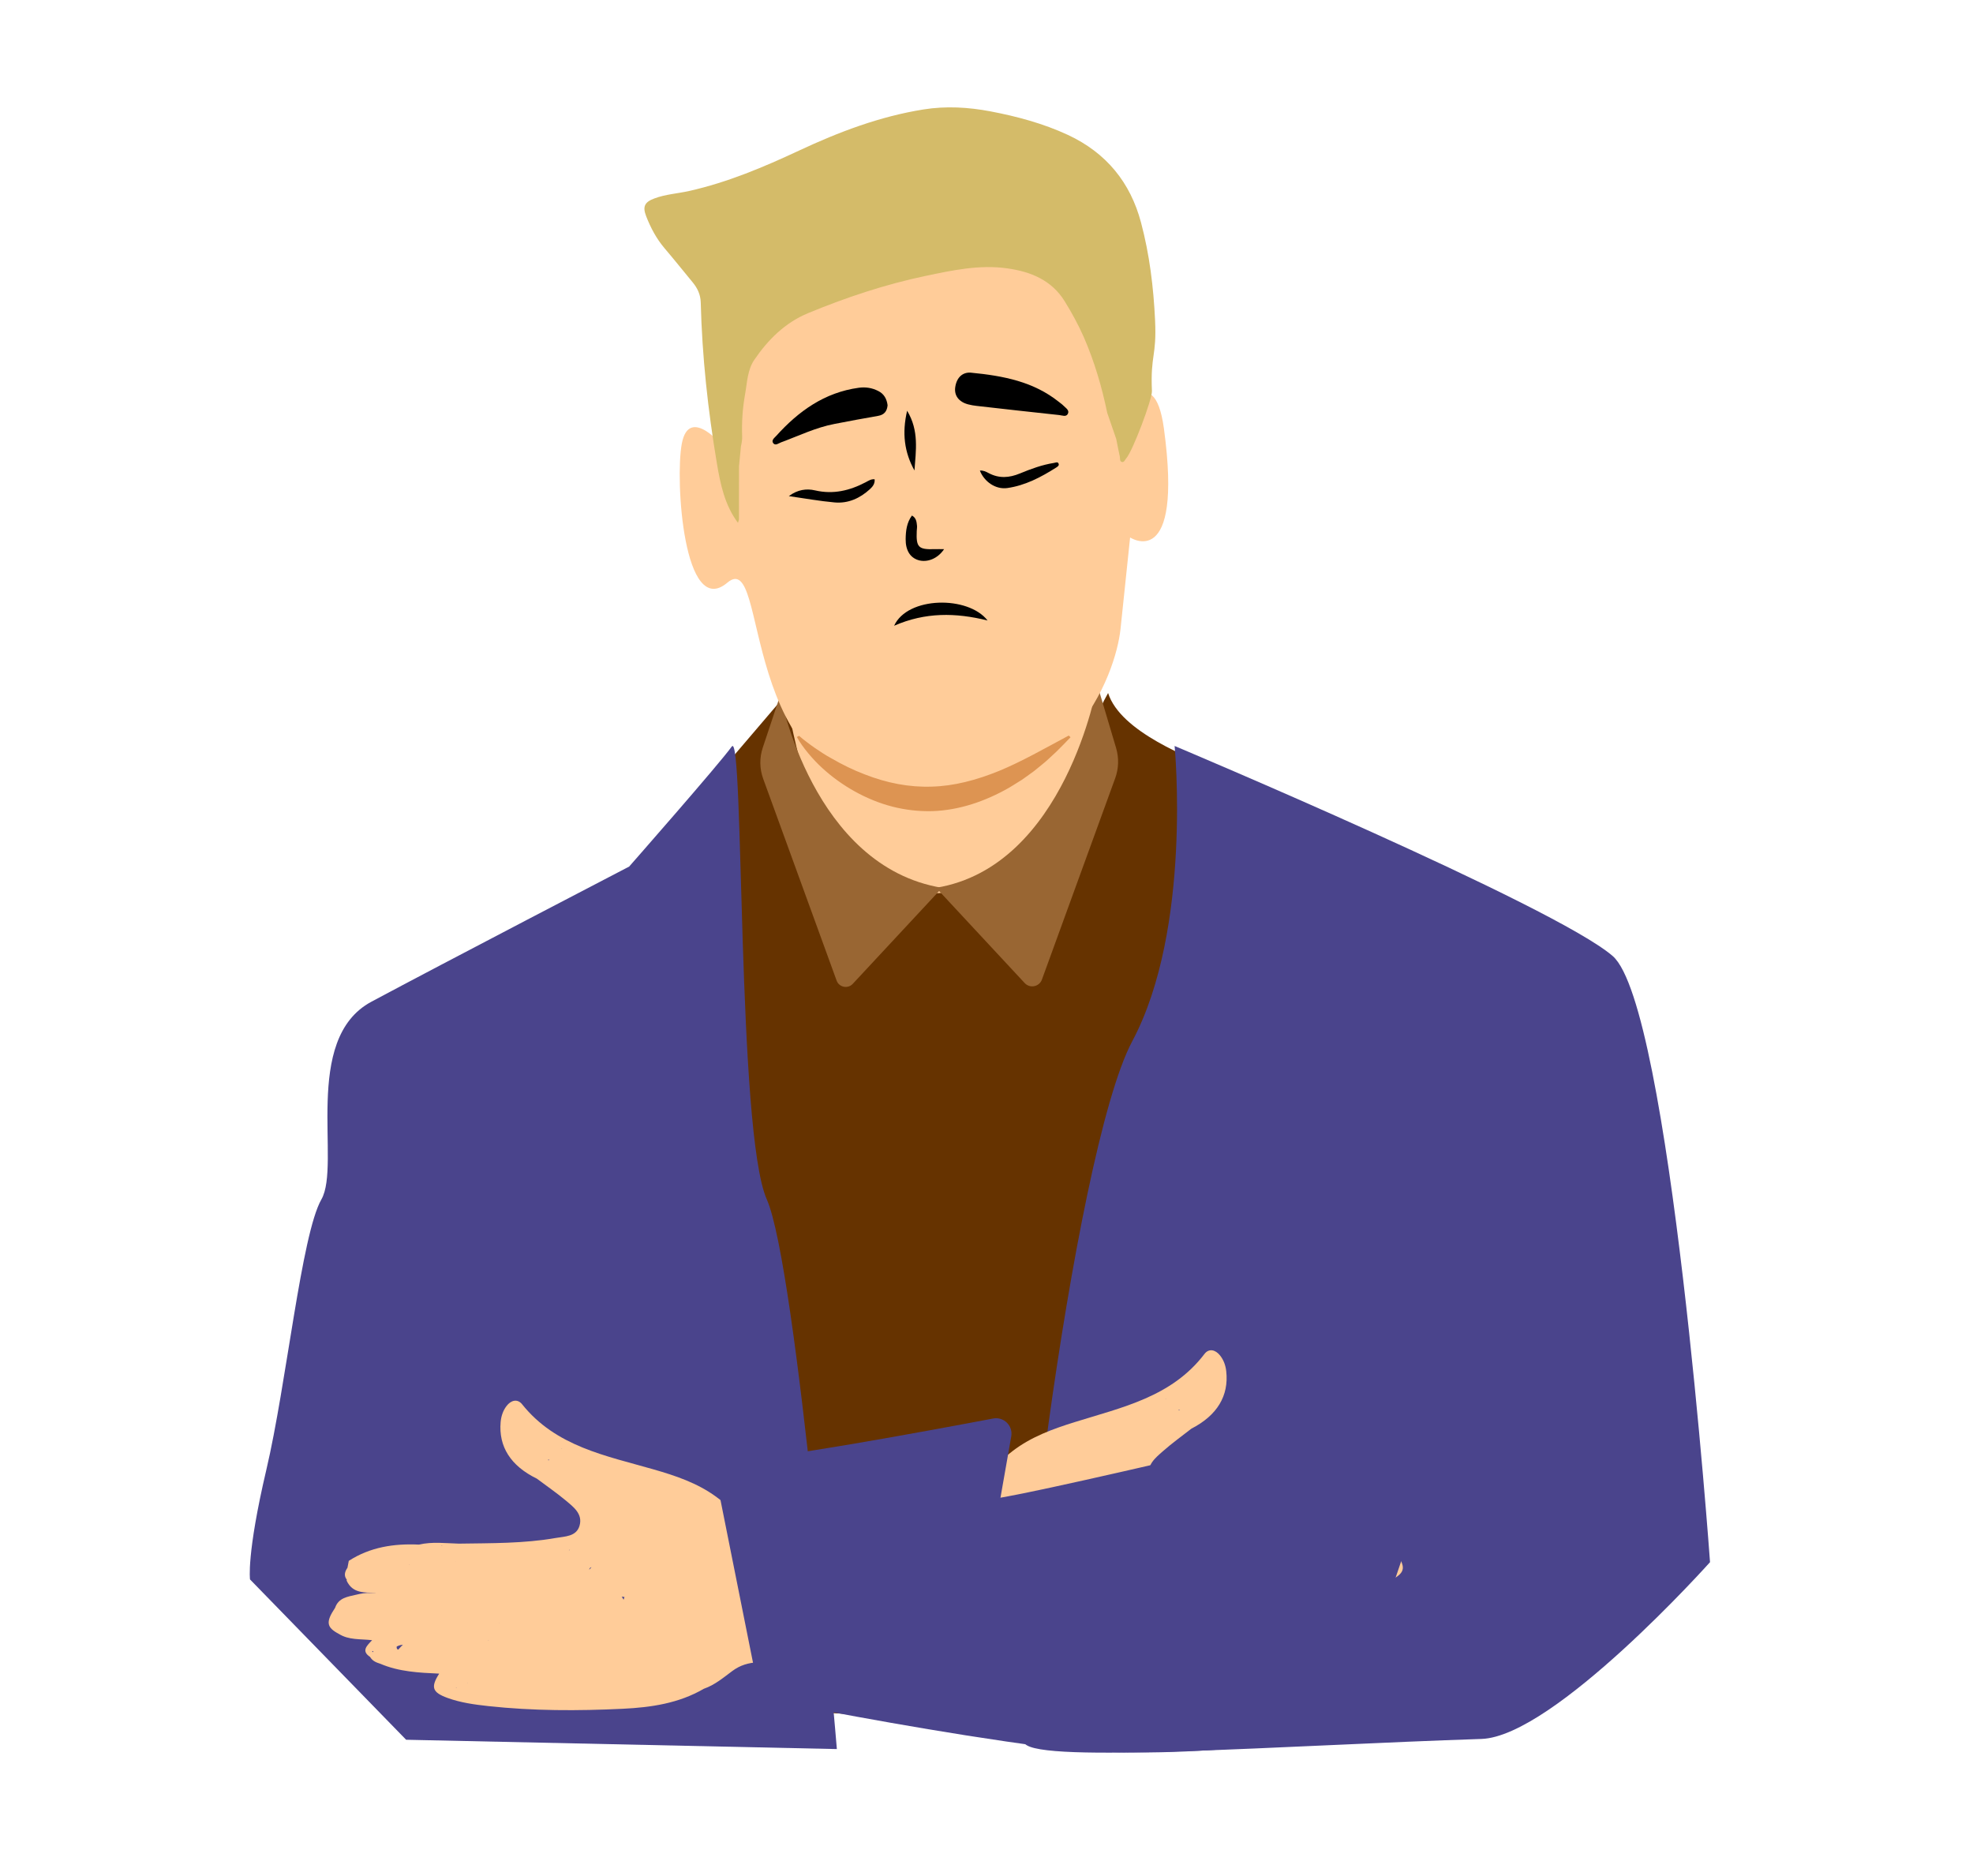 <?xml version="1.0" encoding="utf-8"?>
<!-- Generator: Adobe Illustrator 25.2.1, SVG Export Plug-In . SVG Version: 6.00 Build 0)  -->
<svg version="1.1" id="Layer_1" xmlns="http://www.w3.org/2000/svg" xmlns:xlink="http://www.w3.org/1999/xlink" x="0px" y="0px"
	 viewBox="0 0 389.76 370.56" style="enable-background:new 0 0 389.76 370.56;" xml:space="preserve">
<style type="text/css">
	.st0{display:none;}
	.st1{display:inline;}
	.st2{display:inline;clip-path:url(#SVGID_2_);}
	.st3{fill:#FFCC99;}
	.st4{fill:#663300;}
	.st5{fill:#4A448C;}
	.st6{fill:#996633;}
	.st7{fill:#DD9452;}
	.st8{fill:#D4BB69;}
	.st9{fill:#010000;}
	.st10{fill:#010100;}
	.st11{fill:#010101;}
	.st12{display:inline;clip-path:url(#SVGID_4_);}
	.st13{fill:#050505;}
	.st14{clip-path:url(#SVGID_6_);}
	.st15{display:inline;clip-path:url(#SVGID_8_);}
</style>
<g class="st0">
	<defs>
		<rect id="SVGID_1_" x="-4.33" y="-3" width="395.32" height="375"/>
	</defs>
	<clipPath id="SVGID_2_" class="st1">
		<use xlink:href="#SVGID_1_"  style="overflow:visible;"/>
	</clipPath>
	<g class="st2">
		<path class="st3" d="M168.26,152.9l5.35,44.79l56.84,11.2l1.33-66.69L168.26,152.9z"/>
		<path class="st4" d="M142.52,201.7l126.87-7.05l11.54,174l-159.61-9.09L142.52,201.7z"/>
		<path class="st4" d="M170.51,164.41c0,0,2.98,18.04,8.5,25.58c5.52,7.54,18.89,109.34,17.05,123.22
			c-1.03,7.79-2.49,16.79-3.56,23.18c-0.83,4.93-4.93,8.65-9.92,8.97l-16.61,1.11l-9.42-170.02L170.51,164.41z"/>
		<path class="st4" d="M230.19,166.5c-3.23,5.54-19.15,40.91-19.8,52.45c-0.73,12.95-2,116.02,2.34,122.58
			c4.34,6.56,27.08,4.69,27.08,4.69l16.5-172.24C250.39,171.45,244.15,168.25,230.19,166.5z"/>
		<path class="st3" d="M56.83,95.55c-0.45-0.83-0.91-1.65-1.37-2.47c-0.27-0.57-0.54-1.15-0.81-1.72c-0.37-0.97-0.61-2.02-1.58-2.62
			c-0.38-0.7-0.77-1.41-1.16-2.12c-0.11-0.4-0.28-0.75-0.77-0.75c-0.49-0.76,0.06-1.24,0.51-1.7c2.37-2.47,3.38-5.55,3.96-8.83
			c0.81-4.6,0.22-9.14-0.59-13.66c-1.74-9.8-4.48-19.59,0.14-29.38c0.64-1.35-0.25-2.37-1.71-2.65c-1.14-0.22-2.26-0.07-3.38,0.36
			c-4.63,1.78-7.03,5.69-7.01,11.5c-0.45,2.39-0.81,4.8-1.39,7.15c-0.49,1.95-0.91,4.27-3.34,4.68c-2.23,0.37-3.19-1.69-4.24-3.14
			c-3.85-5.3-6.65-11.21-9.61-17.02c-1.11-2.42-1.96-4.98-3.68-7.07c0,0,0-0.01-0.01-0.01c-1.98-4.59-4.73-8.56-9.1-11.2
			c-0.45,0.12-0.9,0.25-1.35,0.38c-0.95-0.14-1.76,0.01-2.22,0.94c-0.05,0.01-0.11,0.02-0.17,0.04c-1.84,2.26-0.53,4.27,0.36,6.32
			c-0.01-0.01-0.03-0.01-0.03-0.03c-0.14-0.31-0.3-0.61-0.44-0.93c-0.38-0.89-0.95-1.67-1.56-2.4c-1.11-1.33-2.08-2.92-4.2-2.65
			c-3.4-0.45-4.29,0.16-4.38,3.01c-0.23,2.31,0.98,4.23,1.8,6.51c-1.44-0.45-2.92-1.07-3.2,1.11c-0.51,0.76-0.46,1.59-0.33,2.44
			c0.21,4.07,1.79,7.74,3.4,11.46c-3.22-0.38-3.98,0.4-3.64,3.64c0.29,2.78,1.17,5.42,2.12,8.04c3.08,8.49,7.03,16.58,11.38,24.48
			c2.73,4.94,5.9,9.59,10.74,12.8c1.63,1.63,3.73,2.54,5.71,3.57c1.74,0.9,2.88,2.16,3.85,3.87c1.77,3.12,3.27,6.35,4.84,9.56
			c0.4,0.81,0.74,2.31,1.77,0.38c6.72-3.49,13.44-6.97,20.16-10.46C57.18,96.75,57.19,96.21,56.83,95.55z M-1.74,45.42
			c0.02-0.01,0.03-0.03,0.05-0.04c0.02,0.05,0.04,0.1,0.07,0.14C-1.66,45.49-1.7,45.45-1.74,45.42z M47.6,42.1
			c-0.18-0.03-0.23-0.14-0.2-0.31C47.46,41.91,47.53,42.01,47.6,42.1z M9.64,46.91c0.05,0.08,0.1,0.16,0.14,0.25
			c-0.04-0.07-0.09-0.14-0.13-0.21C9.64,46.94,9.64,46.93,9.64,46.91z M13.79,47.53c-0.02-0.03-0.03-0.06-0.05-0.09
			c0.03,0.02,0.05,0.04,0.08,0.05C13.8,47.51,13.79,47.52,13.79,47.53z M31.31,58.94c0.3-0.1,0.5-0.01,0.64,0.18
			C31.73,59.07,31.52,59.01,31.31,58.94z M33.23,53.7c-0.09-0.03-0.18-0.05-0.27-0.08c0-0.01-0.01-0.01-0.01-0.02
			c0.06,0.01,0.12,0.03,0.18,0.04C33.18,53.67,33.2,53.69,33.23,53.7z M20.98,34.15c0.01,0.01,0.01,0.03,0.01,0.04
			c-0.01-0.02-0.03-0.03-0.04-0.05C20.97,34.13,20.98,34.14,20.98,34.15z M16.39,26.1c0.02,0,0.04,0.01,0.06,0.01
			c-0.01,0.02-0.03,0.04-0.04,0.06C16.4,26.14,16.39,26.12,16.39,26.1z M0.22,47.01c0.01-0.03,0.02-0.05,0.03-0.08
			C0.29,47.04,0.26,47.02,0.22,47.01z M35.39,78.63C35.39,78.62,35.39,78.62,35.39,78.63C35.38,78.61,35.39,78.62,35.39,78.63
			C35.39,78.62,35.39,78.62,35.39,78.63z M50.71,43.38c-0.03-0.03-0.08-0.07-0.1-0.11c0.03,0.02,0.08,0.03,0.11,0.05
			C50.71,43.35,50.71,43.37,50.71,43.38z M37.47,56.46c0.01-0.01,0.01-0.01,0.01-0.02c0,0.01,0,0.01,0,0.01
			C37.48,56.46,37.48,56.46,37.47,56.46z M1.39,32.01c-0.34-0.15-0.73-0.23-1.29-0.4c-0.03-0.23,0.03-0.43,0.43-0.55
			c0.22,0.16,0.41,0.35,0.59,0.55C1.21,31.75,1.29,31.88,1.39,32.01z M22.73,30.36c-0.05-0.03-0.1-0.05-0.15-0.08
			c0.03-0.01,0.05-0.03,0.08-0.03C22.69,30.28,22.71,30.32,22.73,30.36z M-2.47,27.07c0.02,0.03,0.05,0.06,0.07,0.09
			c-0.01,0.05-0.02,0.1-0.03,0.14c0-0.01-0.01-0.01-0.01-0.01C-2.69,27.5-2.51,26.94-2.47,27.07z"/>
		<path class="st3" d="M339.25,85.33c7.18,2.4,14.36,4.8,21.54,7.2c1.32,1.74,1.42,0.21,1.69-0.66c1.05-3.41,2.03-6.84,3.29-10.19
			c0.69-1.83,1.62-3.25,3.2-4.42c1.8-1.33,3.74-2.55,5.09-4.42c4.28-3.92,6.69-9.01,8.61-14.31c3.08-8.47,5.72-17.08,7.44-25.94
			c0.53-2.73,0.98-5.47,0.85-8.28c-0.16-3.25-1.04-3.9-4.16-3.03c1.02-3.93,2.01-7.81,1.59-11.86c0-0.85-0.08-1.69-0.7-2.36
			c-0.61-2.11-1.98-1.26-3.33-0.59c0.46-2.38,1.37-4.46,0.77-6.7c-0.53-2.81-1.5-3.27-4.79-2.29c-2.14,0.06-2.86,1.78-3.74,3.27
			c-0.49,0.82-0.94,1.67-1.17,2.61c-0.09,0.33-0.19,0.66-0.3,0.98c-0.01,0.01-0.02,0.02-0.03,0.03c0.56-2.17,1.53-4.36-0.63-6.3
			c-0.05-0.01-0.12-0.01-0.17-0.01c-0.59-0.85-1.42-0.86-2.34-0.57c-0.46-0.05-0.93-0.11-1.39-0.16c-3.91,3.29-6.01,7.63-7.25,12.48
			v0.01c-1.37,2.34-1.82,5-2.53,7.56c-2.02,6.2-3.86,12.47-6.85,18.3c-0.81,1.59-1.44,3.78-3.7,3.76c-2.47-0.02-3.24-2.24-4.03-4.1
			c-0.94-2.24-1.67-4.56-2.49-6.85c-0.88-5.75-3.85-9.23-8.71-10.27c-1.16-0.25-2.29-0.22-3.39,0.17c-1.4,0.51-2.11,1.65-1.27,2.88
			c6.09,8.96,4.9,19.06,4.7,29.01c-0.09,4.6,0.03,9.17,1.54,13.59c1.08,3.14,2.56,6.03,5.28,8.11c0.51,0.38,1.12,0.77,0.76,1.59
			c-0.49,0.08-0.6,0.45-0.65,0.87c-0.27,0.76-0.54,1.52-0.81,2.28c-0.87,0.75-0.94,1.82-1.16,2.84c-0.18,0.61-0.36,1.22-0.54,1.82
			c-0.32,0.88-0.65,1.76-0.96,2.65C338.26,84.72,338.36,85.24,339.25,85.33z M388.48,25.5c0.01-0.05,0.03-0.1,0.04-0.15
			c0.02,0.01,0.03,0.02,0.06,0.03C388.55,25.42,388.51,25.46,388.48,25.5z M339.47,29.43c0.05,0.16,0.02,0.29-0.15,0.34
			C339.38,29.67,339.43,29.56,339.47,29.43z M377.58,28.67c-0.03,0.08-0.07,0.15-0.1,0.23c0.03-0.1,0.05-0.18,0.1-0.27
			C377.58,28.64,377.58,28.65,377.58,28.67z M373.54,29.85c0.03-0.02,0.04-0.05,0.07-0.07c-0.01,0.03-0.02,0.07-0.03,0.1
			C373.56,29.87,373.55,29.86,373.54,29.85z M357.43,44.15c0.11-0.21,0.29-0.33,0.61-0.27C357.84,43.98,357.64,44.07,357.43,44.15z
			 M355.4,38.93c0.05-0.03,0.12-0.05,0.18-0.07c0,0.01,0,0.01,0,0.02c-0.09,0.03-0.17,0.08-0.25,0.12
			C355.35,38.98,355.37,38.95,355.4,38.93z M364.41,17.76c-0.01,0.02-0.02,0.04-0.03,0.06c0-0.01,0.01-0.03,0.01-0.04
			C364.39,17.77,364.39,17.76,364.41,17.76z M367.66,9.18c-0.02-0.02-0.03-0.03-0.05-0.05c0.02,0,0.04-0.01,0.05-0.01
			C367.67,9.13,367.67,9.15,367.66,9.18z M386.85,27.18c0.01,0.03,0.02,0.05,0.04,0.08C386.85,27.28,386.82,27.3,386.85,27.18z
			 M357.06,63.95C357.07,63.95,357.07,63.95,357.06,63.95C357.07,63.95,357.07,63.95,357.06,63.95
			C357.07,63.95,357.07,63.95,357.06,63.95z M336.44,31.47c0.03-0.03,0.06-0.05,0.1-0.08c-0.03,0.04-0.05,0.08-0.09,0.12
			C336.44,31.5,336.44,31.49,336.44,31.47z M351.55,42.38c0-0.01,0-0.01,0-0.01c0.01,0.01,0.01,0.01,0.01,0.02
			C351.56,42.38,351.56,42.38,351.55,42.38z M383.62,12.19c0.14-0.23,0.3-0.44,0.49-0.64c0.41,0.05,0.51,0.24,0.51,0.47
			c-0.53,0.26-0.9,0.4-1.22,0.6C383.48,12.47,383.54,12.33,383.62,12.19z M362.12,14.18c0.03,0.01,0.05,0.01,0.08,0.02
			c-0.05,0.03-0.1,0.07-0.14,0.1C362.08,14.26,362.1,14.22,362.12,14.18z M386.46,7.35c0,0.01,0,0.01-0.01,0.01
			c-0.02-0.04-0.04-0.09-0.05-0.13c0.02-0.03,0.04-0.07,0.05-0.1C386.47,7.01,386.74,7.53,386.46,7.35z"/>
		<path class="st5" d="M179.63,370.02c0,0-8.02-96.6-14.04-110.14c-6.01-13.54,4.11-97.58,1.61-94.07
			c-2.51,3.51-22.6,24.57-29.18,27.37c-6.59,2.82-13.92,3.86-30.67-2.77c-12.4-4.91-19.64-24.46-22.68-29.32
			c-2.84-4.53-17.73-62.47-21.29-74.34c-0.62-2.05-3.08-2.87-4.8-1.59l-31.82,24.32c-1.98,1.51-2.85,4.06-2.21,6.47
			c2.41,9.03,28.92,92.47,43.37,107.62c12.1,12.68,45.34,22.38,56.19,43.16l-2.77,92.83L179.63,370.02z"/>
		<path class="st5" d="M368.92,87.48L333.7,68.4c-1.9-0.99-4.21,0.2-4.5,2.32c-1.67,12.28-14.85,80.58-16.94,85.5
			c-2.94,6.87-11.35,17.31-21.82,22.2c-20.24,5.58-43.17-9.41-43.17-9.41s3.55,36.59-8.48,59.15
			c-12.04,22.57-25.58,135.21-21.56,140.73c2.93,4.03,17.13,3.42,56.57,2.13c14.55-0.48,16.4-54.1,16.4-54.1s-0.94-39.25,5.35-58.34
			c9.95-19.08,57.53-56.67,61.09-77.59c3.51-20.65,14.48-78.17,15.45-87.47C372.38,91.05,371.12,88.67,368.92,87.48z"/>
		<path class="st6" d="M231.78,156.74c0,0-6.35,36.44-32.3,40.7l17.76,19.09c1.05,1.13,2.93,0.75,3.46-0.7l14.69-40.37
			c0.7-1.93,0.76-4.03,0.18-6L231.78,156.74z"/>
		<path class="st6" d="M168.26,158.83c0,0,6.48,34.35,32.43,38.62l-17.9,19.24c-0.98,1.06-2.75,0.7-3.24-0.66l-14.71-40.45
			c-0.73-1.99-0.76-4.18-0.08-6.21L168.26,158.83z"/>
		<path class="st3" d="M172.94,60.28c0,0-14.71,1.34-15.71,12.37c-1,11.03-0.08,36.69-0.08,36.69s-7.1-8.86-8.61-0.92
			c-1.39,7.35,0.42,35.23,9.11,27.87c8.69-7.35,1.25,41.58,36.35,43c32.1,1.3,41.48-24.46,42.46-33.76
			c0.98-9.31,1.92-18.3,1.92-18.3s10.69,7.07,6.77-21.82c-2-14.79-9.43-2.27-9.43-2.27s8.76-38.52-17.65-42.87
			C191.66,55.93,172.94,60.28,172.94,60.28z"/>
		<path class="st7" d="M172.03,166.99c0.27,0.22,0.53,0.44,0.79,0.66l0.8,0.62c0.53,0.4,1.05,0.8,1.6,1.16
			c1.09,0.73,2.13,1.46,3.27,2.05c2.19,1.28,4.41,2.36,6.65,3.22c4.47,1.76,8.98,2.62,13.46,2.48c4.49-0.12,8.99-1.31,13.53-3.16
			c4.54-1.88,9.04-4.45,13.95-7.08l0.35,0.34c-0.94,0.95-1.85,1.93-2.81,2.86c-0.99,0.9-1.93,1.85-2.99,2.68l-1.56,1.26l-1.63,1.18
			l-0.82,0.58l-0.85,0.53c-0.57,0.35-1.13,0.73-1.71,1.06c-4.65,2.65-9.89,4.48-15.32,4.65c-2.71,0.07-5.42-0.24-8.03-0.92
			c-2.61-0.68-5.13-1.72-7.48-3.02c-2.35-1.31-4.56-2.88-6.54-4.7c-0.99-0.91-1.91-1.89-2.78-2.92c-0.86-1.03-1.66-2.12-2.32-3.3
			L172.03,166.99z"/>
		<path class="st8" d="M233.78,102.27c-1.07-5.22-2.58-10.32-4.72-15.23c-1.08-2.47-2.38-4.83-3.81-7.14
			c-2.6-4.22-6.78-5.94-11.54-6.6c-5.57-0.78-11,0.4-16.38,1.52c-8.09,1.7-15.9,4.3-23.49,7.45c-4.68,1.94-8.07,5.37-10.8,9.36
			c-1.39,2.04-1.43,4.59-1.86,6.95c-0.5,2.77-0.68,5.57-0.58,8.39c0.03,0.68-0.09,1.33-0.25,1.98l-0.38,4.02
			c0,3.53,0,7.05-0.01,10.57c0,0.25-0.14,0.51-0.21,0.76c-2.66-3.56-3.52-7.74-4.22-11.91c-1.79-10.66-2.97-21.4-3.24-32.21
			c-0.04-1.64-0.66-2.92-1.67-4.13c-1.85-2.23-3.66-4.5-5.54-6.71c-1.67-1.96-2.84-4.17-3.75-6.53c-0.72-1.89-0.3-2.8,1.69-3.53
			c2.22-0.83,4.61-0.96,6.92-1.48c7.74-1.74,14.96-4.78,22.06-8.11c7.96-3.72,16.13-6.83,24.92-8.24c4.51-0.72,8.99-0.46,13.43,0.39
			c5.34,1.02,10.59,2.43,15.49,4.7c7.72,3.59,12.54,9.54,14.67,17.55c1.71,6.42,2.51,12.97,2.82,19.57
			c0.34,7.4-0.96,6.82-0.63,14.22c0.07,1.6-3.87,12.06-5.16,13.49c-0.25,0.28-0.4,0.85-0.88,0.7c-0.46-0.14-0.31-0.69-0.39-1.07
			c-0.27-1.17-0.49-2.35-0.72-3.53L233.78,102.27z"/>
		<path d="M189.78,142.97c-0.01-5.02,3.99-8.84,9.23-8.82c4.3,0.01,7.38,3.54,7.44,8.51c0.05,4.68-3.63,8.65-8.03,8.69
			C193.52,151.37,189.78,147.75,189.78,142.97z"/>
		<path d="M169.46,100.76c1.41-4.46,5.41-7.46,10.33-7.73c2.4-0.13,4.81-0.05,7.22-0.03c0.48,0.01,0.97,0.15,1.43,0.29
			c1.8,0.57,2.6,1.6,2.38,3.03c-0.22,1.41-1.32,2.33-3.16,2.21c-4.11-0.26-8.19-0.36-12.22,0.7
			C173.51,99.76,171.66,100.66,169.46,100.76z"/>
		<path d="M224.89,94.94c-2.77-0.62-5.74-0.87-8.76-0.33c-2.22,0.4-4.28,1.32-6.47,1.82c-2.09,0.48-3.14,0.03-3.73-1.59
			c-0.55-1.55-0.02-2.9,1.79-3.7c6.34-2.8,12.46-2.13,18.3,1.49c0.53,0.33,1.25,0.77,0.9,1.54
			C226.61,94.89,225.83,94.97,224.89,94.94z"/>
		<path class="st9" d="M225.95,108.07c-1.25-0.8-2.41-1.49-3.52-2.26c-2.99-2.07-6.06-2.23-9.25-0.49
			c-1.24,0.68-2.47,1.39-3.95,1.49c-0.79,0.06-1.2-0.12-0.77-0.97c0.19-0.38,0.34-0.85,0.65-1.11c3.17-2.73,6.7-4.32,10.99-3.18
			C223.16,102.37,225.7,105.14,225.95,108.07z"/>
		<path class="st10" d="M170.5,113.17c-0.27-0.88,0.01-1.59,0.46-2.21c2.28-3.1,5.09-5.57,8.82-6.79c3.38-1.1,6.85,0.36,8.69,3.68
			c-1.22,0.01-2.3-0.3-3.32-0.74c-2.75-1.18-5.22-0.69-7.55,1.04c-2.06,1.53-4.14,3.05-6.21,4.56
			C171.14,112.91,170.83,113.01,170.5,113.17z"/>
		<path class="st11" d="M195.74,114.03c-1.68-3.49-2.11-7.16-1.9-10.94c0.05-0.92,0.15-1.85,0.27-2.77c0.1-0.81,0.53-0.85,1.13-0.43
			c0.46,0.33,0.88,0.74,0.97,1.28C196.96,105.47,197.58,109.78,195.74,114.03z"/>
		<path class="st11" d="M192.42,121.95c0.47,3.71,3.03,4.01,5.94,3.76c0.47-0.04,1.11-0.21,1.39,0.23c0.33,0.53-0.2,1.01-0.47,1.45
			c-0.94,1.52-3.19,2.1-5.47,1.45c-1.7-0.49-3.27-2.36-3.29-3.91C190.51,124.03,191.11,123.05,192.42,121.95z"/>
		<path class="st10" d="M180.97,114.73c-1.87,0.01-3.33-1.26-3.3-2.9c0.04-1.76,1.78-3.37,3.62-3.33c1.63,0.03,3.19,1.55,3.22,3.12
			C184.53,113.33,182.95,114.72,180.97,114.73z"/>
		<path class="st10" d="M217.74,111.77c-1.73,0.02-3.08-1.13-3.12-2.67c-0.05-1.58,1.59-3.23,3.27-3.27
			c1.63-0.06,3.07,1.33,3.08,2.96C220.98,110.46,219.59,111.75,217.74,111.77z"/>
	</g>
</g>
<g class="st0">
	<defs>
		<rect id="SVGID_3_" x="-49.39" y="21.3" width="485.27" height="325"/>
	</defs>
	<clipPath id="SVGID_4_" class="st1">
		<use xlink:href="#SVGID_3_"  style="overflow:visible;"/>
	</clipPath>
	<g class="st12">
		<path class="st3" d="M156.77,131.54l5.28,44.16l56.1,11.04l1.32-65.75L156.77,131.54z"/>
		<path class="st4" d="M131.35,179.65l125.25-6.95l11.38,171.53l-157.55-8.96L131.35,179.65z"/>
		<path class="st4" d="M157.8,137.39c0,0,4.12,23.28,9.57,30.71c5.44,7.43,18.65,107.79,16.83,121.47
			c-1.02,7.67-2.46,16.55-3.51,22.86c-0.82,4.86-4.87,8.52-9.79,8.85l-16.4,1.09L142.8,154.94L157.8,137.39z"/>
		<path class="st4" d="M221.62,136.98c-3.18,5.46-22.62,48.3-23.26,59.68c-0.72,12.77-1.98,114.37,2.31,120.84
			c4.28,6.47,26.73,4.62,26.73,4.62l16.29-169.79C237.83,149.83,224.1,144.72,221.62,136.98z"/>
		<path class="st3" d="M25.58,216.44c-0.63-0.68-1.26-1.36-1.9-2.04c-0.4-0.49-0.8-0.97-1.19-1.45c-0.58-0.84-1.07-1.79-2.14-2.13
			c-0.54-0.59-1.07-1.17-1.61-1.75c-0.2-0.36-0.45-0.65-0.92-0.54c-0.65-0.61-0.24-1.2,0.08-1.74c1.68-2.93,1.92-6.12,1.69-9.39
			c-0.32-4.59-1.98-8.79-3.83-12.93c-4.01-8.96-8.97-17.67-6.88-28.14c0.29-1.45-0.8-2.21-2.27-2.13c-1.15,0.06-2.19,0.47-3.14,1.15
			c-4.01,2.81-5.38,7.11-3.97,12.67c0.14,2.39,0.37,4.78,0.37,7.17c0,1.99,0.15,4.3-2.08,5.27c-2.04,0.88-3.45-0.86-4.81-1.99
			c-4.96-4.14-9.04-9.14-13.26-13.99c-1.64-2.05-3.06-4.29-5.21-5.89c0,0,0,0-0.01-0.01c-2.99-3.92-6.57-7.06-11.39-8.54
			c-0.4,0.23-0.8,0.45-1.21,0.68c-0.94,0.1-1.69,0.42-1.9,1.42c-0.05,0.03-0.1,0.05-0.16,0.07c-1.22,2.59,0.51,4.22,1.85,5.96
			c-0.01-0.01-0.03-0.01-0.04-0.01c-0.22-0.26-0.45-0.51-0.65-0.78c-0.57-0.76-1.31-1.37-2.07-1.93c-1.38-1-2.69-2.29-4.66-1.52
			c-3.37,0.38-4.08,1.17-3.47,3.92c0.32,2.26,1.95,3.81,3.29,5.79c-1.48-0.09-3.05-0.32-2.8,1.82c-0.31,0.85-0.06,1.64,0.27,2.41
			c1.17,3.84,3.56,6.98,6,10.15c-3.17,0.41-3.72,1.33-2.61,4.35c0.94,2.59,2.42,4.91,3.95,7.19c4.97,7.39,10.69,14.19,16.74,20.7
			c3.79,4.08,7.94,7.77,13.34,9.69c1.95,1.17,4.18,1.54,6.33,2.05c1.88,0.44,3.27,1.38,4.61,2.78c2.44,2.56,4.64,5.3,6.92,7.99
			c0.57,0.68,1.26,2.03,1.79-0.05c5.61-4.94,11.21-9.88,16.81-14.81C26.2,217.5,26.08,216.99,25.58,216.44z M-42.48,182.44
			c0.01-0.01,0.02-0.03,0.04-0.05c0.03,0.04,0.07,0.08,0.09,0.12C-42.39,182.48-42.44,182.46-42.48,182.44z M3.99,167.51
			c-0.18,0.02-0.25-0.09-0.27-0.26C3.8,167.36,3.9,167.44,3.99,167.51z M-31.23,181.16c0.07,0.06,0.13,0.13,0.19,0.21
			c-0.06-0.05-0.12-0.12-0.18-0.17C-31.22,181.18-31.23,181.17-31.23,181.16z M-27.11,180.76c-0.03-0.03-0.05-0.05-0.07-0.07
			c0.03,0.01,0.05,0.03,0.09,0.03C-27.1,180.73-27.1,180.74-27.11,180.76z M-7.77,196.52c0.11-0.27,0.18-0.5,0.23-0.69
			c0.12,0.21,0.22,0.36,0.3,0.46C-7.42,196.37-7.59,196.44-7.77,196.52z M-7.6,187.5c0.26-0.17,0.47-0.14,0.65,0.02
			C-7.17,187.52-7.38,187.52-7.6,187.5z M-7.01,182.02c-0.09-0.01-0.18-0.01-0.27-0.01c-0.01-0.01-0.01-0.01-0.01-0.02
			c0.06,0,0.13-0.01,0.19-0.01C-7.07,182-7.05,182.02-7.01,182.02z M-23.41,166.24c0.01,0.01,0.01,0.02,0.02,0.03
			c-0.02-0.01-0.03-0.03-0.05-0.04C-23.43,166.23-23.41,166.24-23.41,166.24z M-29.73,159.63c0.02-0.01,0.04-0.01,0.05-0.01
			c-0.01,0.03-0.01,0.05-0.03,0.07C-29.71,159.67-29.72,159.65-29.73,159.63z M-40.23,183.49c0-0.03,0.01-0.05,0.01-0.08
			C-40.15,183.5-40.19,183.49-40.23,183.49z M1,205.35L1,205.35C1,205.34,1,205.34,1,205.35z M7.27,167.99
			c-0.04-0.03-0.09-0.05-0.13-0.08c0.04,0.01,0.08,0.02,0.11,0.03C7.27,167.96,7.27,167.98,7.27,167.99z M-2.3,183.65
			c0-0.01,0.01-0.01,0.01-0.02c0,0.01,0,0.01,0.01,0.01C-2.29,183.65-2.29,183.65-2.3,183.65z M-42.69,168.87
			c-0.36-0.06-0.76-0.05-1.34-0.08c-0.09-0.21-0.07-0.42,0.28-0.63c0.25,0.1,0.48,0.24,0.69,0.38
			C-42.93,168.66-42.81,168.76-42.69,168.87z M-22.64,162.2c-0.05-0.02-0.11-0.03-0.16-0.04c0.02-0.02,0.05-0.03,0.07-0.05
			C-22.7,162.13-22.67,162.17-22.64,162.2z M-47.57,165.06c0.03,0.02,0.06,0.05,0.09,0.07c0,0.05,0,0.1,0,0.14
			c0-0.01-0.01-0.01-0.01-0.01C-47.67,165.52-47.63,164.94-47.57,165.06z"/>
		<path class="st5" d="M68.47,253.52c0,0-7.68-7.99-13.96-14.02c-3.81-3.66-21.35-32.93-27.59-43.44c-1.08-1.82-3.64-2.01-4.98-0.38
			l-24.68,30.85c-1.53,1.92-1.76,4.56-0.57,6.71c4.46,8.07,15.86,28.4,26.99,45.8c14.25,22.27,39.54,43.34,39.54,43.34"/>
		<path class="st3" d="M361.08,221.06c5.61,4.94,11.21,9.88,16.81,14.81c0.53,2.09,1.21,0.73,1.79,0.05
			c2.27-2.69,4.47-5.43,6.92-7.99c1.33-1.4,2.73-2.33,4.61-2.78c2.15-0.51,4.38-0.88,6.33-2.05c5.4-1.92,9.55-5.61,13.34-9.69
			c6.05-6.51,11.77-13.31,16.74-20.7c1.53-2.28,3-4.6,3.95-7.19c1.1-3.01,0.55-3.94-2.61-4.35c2.44-3.18,4.83-6.32,6-10.15
			c0.33-0.78,0.58-1.56,0.27-2.41c0.26-2.14-1.32-1.91-2.8-1.82c1.34-1.99,2.95-3.53,3.29-5.79c0.6-2.75-0.11-3.54-3.48-3.92
			c-1.97-0.77-3.29,0.52-4.66,1.52c-0.76,0.55-1.49,1.17-2.07,1.93c-0.21,0.27-0.43,0.53-0.65,0.78c-0.01,0.01-0.03,0.01-0.04,0.01
			c1.34-1.75,3.07-3.37,1.85-5.96c-0.05-0.03-0.1-0.05-0.15-0.07c-0.21-1-0.96-1.33-1.9-1.42c-0.4-0.23-0.8-0.45-1.21-0.68
			c-4.82,1.49-8.4,4.62-11.39,8.54c0,0,0,0-0.01,0.01c-2.15,1.6-3.57,3.84-5.21,5.89c-4.22,4.85-8.31,9.84-13.26,13.99
			c-1.36,1.13-2.77,2.88-4.81,1.99c-2.23-0.97-2.08-3.28-2.08-5.27c0-2.39,0.24-4.78,0.37-7.17c1.41-5.56,0.05-9.87-3.97-12.67
			c-0.96-0.67-2-1.08-3.14-1.15c-1.46-0.08-2.56,0.69-2.27,2.13c2.09,10.47-2.87,19.18-6.88,28.14c-1.85,4.14-3.5,8.34-3.83,12.93
			c-0.23,3.27,0,6.46,1.69,9.39c0.31,0.55,0.72,1.13,0.08,1.74c-0.48-0.12-0.72,0.18-0.93,0.54c-0.54,0.59-1.07,1.17-1.61,1.75
			c-1.07,0.35-1.56,1.29-2.14,2.13c-0.4,0.49-0.8,0.97-1.19,1.45c-0.63,0.68-1.27,1.35-1.9,2.04
			C360.41,220.13,360.3,220.65,361.08,221.06z M428.84,185.66c0.03-0.04,0.07-0.08,0.09-0.12c0.02,0.01,0.03,0.03,0.04,0.05
			C428.93,185.6,428.89,185.62,428.84,185.66z M382.77,170.4c-0.02,0.17-0.1,0.27-0.27,0.26C382.6,170.58,382.69,170.5,382.77,170.4
			z M417.71,184.34c-0.06,0.06-0.12,0.11-0.18,0.17c0.06-0.07,0.12-0.14,0.19-0.21C417.72,184.31,417.71,184.33,417.71,184.34z
			 M413.59,183.86c0.03-0.01,0.05-0.03,0.09-0.03c-0.03,0.03-0.05,0.05-0.08,0.07C413.61,183.89,413.59,183.88,413.59,183.86z
			 M393.73,199.44c0.09-0.1,0.18-0.25,0.3-0.46c0.05,0.19,0.12,0.41,0.23,0.69C394.09,199.59,393.91,199.52,393.73,199.44z
			 M393.44,190.66c0.18-0.15,0.4-0.19,0.65-0.02C393.88,190.66,393.66,190.67,393.44,190.66z M393.61,185.14
			c0.06,0,0.12,0,0.19,0.01c-0.01,0.01-0.01,0.01-0.01,0.02c-0.1,0-0.18,0-0.27,0.01C393.54,185.16,393.57,185.15,393.61,185.14z
			 M409.94,169.37c-0.02,0.01-0.03,0.03-0.05,0.04c0.01-0.01,0.01-0.02,0.02-0.03C409.92,169.38,409.92,169.37,409.94,169.37z
			 M416.2,162.83c-0.01-0.03-0.01-0.05-0.03-0.07c0.02,0.01,0.04,0.01,0.05,0.01C416.22,162.8,416.2,162.81,416.2,162.83z
			 M426.72,186.56c0,0.03,0,0.05,0.01,0.08C426.68,186.64,426.65,186.65,426.72,186.56z M385.49,208.49
			C385.49,208.49,385.5,208.49,385.49,208.49C385.5,208.49,385.5,208.5,385.49,208.49C385.49,208.5,385.49,208.5,385.49,208.49z
			 M379.23,171.08c0.04-0.01,0.07-0.02,0.11-0.03c-0.04,0.03-0.08,0.05-0.13,0.08C379.22,171.12,379.23,171.1,379.23,171.08z
			 M388.78,186.79c0-0.01,0-0.01,0.01-0.01c0,0.01,0.01,0.01,0.01,0.02C388.78,186.79,388.78,186.79,388.78,186.79z M429.54,171.69
			c0.22-0.15,0.45-0.29,0.7-0.38c0.35,0.21,0.37,0.42,0.28,0.63c-0.58,0.03-0.97,0.02-1.34,0.08
			C429.31,171.9,429.42,171.8,429.54,171.69z M409.23,165.25c0.02,0.02,0.05,0.03,0.07,0.05c-0.05,0.01-0.11,0.03-0.16,0.04
			C409.17,165.31,409.19,165.28,409.23,165.25z M433.99,168.4c0,0.01-0.01,0.01-0.01,0.01c0-0.05,0-0.09,0-0.14
			c0.03-0.02,0.06-0.05,0.09-0.07C434.12,168.09,434.16,168.67,433.99,168.4z"/>
		<path class="st5" d="M318.03,256.67c0,0,7.68-7.98,13.96-14.02c3.81-3.66,21.35-32.93,27.59-43.45c1.08-1.82,3.64-2.01,4.98-0.38
			l24.68,30.85c1.53,1.92,1.76,4.56,0.57,6.71c-4.46,8.06-15.86,28.4-26.99,45.8c-14.25,22.27-39.54,43.34-39.54,43.34"/>
		<path class="st5" d="M51.88,312.09c0,0-0.72-4.87,3.24-21.68c3.96-16.81,6.93-46.47,10.89-53.39c3.96-6.92-3.96-31.64,9.9-39.05
			c13.86-7.42,50.99-26.7,50.99-26.7s17.82-20.25,20.29-23.71c2.48-3.46,0.99,76.11,6.93,89.46
			c5.94,13.35,13.86,108.58,13.86,108.58l-85.21-1.84L51.88,312.09z"/>
		<path class="st5" d="M234.78,147.44c0,0,3.51,36.07-8.37,58.31c-11.88,22.25-25.25,133.29-21.29,138.73
			c2.89,3.98,51.42,0.38,90.35-0.89c14.36-0.47,45.23-34.92,45.23-34.92s-7.86-109.84-19.24-119.73
			C310.07,179.05,234.78,147.44,234.78,147.44z"/>
		<path class="st6" d="M219.48,135.33c0,0-6.27,35.93-31.89,40.12l17.53,18.82c1.04,1.12,2.9,0.74,3.41-0.69l14.5-39.79
			c0.69-1.9,0.76-3.97,0.18-5.92L219.48,135.33z"/>
		<path class="st6" d="M156.77,137.39c0,0,6.4,33.86,32.01,38.07l-17.67,18.97c-0.97,1.04-2.71,0.69-3.2-0.65l-14.53-39.88
			c-0.71-1.97-0.75-4.12-0.08-6.12L156.77,137.39z"/>
		<path class="st3" d="M161.38,40.25c0,0-14.52,1.32-15.51,12.2c-0.99,10.87-0.08,36.17-0.08,36.17s-7.01-8.73-8.5-0.91
			c-1.38,7.24,0.41,34.73,8.99,27.48c8.58-7.25,1.23,40.99,35.89,42.39c31.68,1.28,40.95-24.11,41.91-33.29
			c0.96-9.18,1.9-18.04,1.9-18.04s10.55,6.97,6.69-21.51c-1.98-14.58-9.31-2.24-9.31-2.24s8.65-37.97-17.42-42.26
			C179.86,35.95,161.38,40.25,161.38,40.25z"/>
		<path class="st7" d="M160.49,145.43c0.27,0.22,0.53,0.43,0.78,0.65l0.79,0.61c0.53,0.4,1.04,0.79,1.58,1.15
			c1.07,0.72,2.1,1.43,3.23,2.02c2.16,1.26,4.35,2.33,6.56,3.17c4.41,1.74,8.87,2.59,13.29,2.44c4.43-0.11,8.87-1.29,13.36-3.11
			c4.49-1.85,8.92-4.39,13.77-6.98l0.35,0.34c-0.93,0.94-1.82,1.91-2.77,2.82c-0.98,0.88-1.9,1.83-2.95,2.64l-1.54,1.25l-1.61,1.16
			l-0.81,0.57l-0.84,0.52c-0.57,0.34-1.11,0.72-1.69,1.04c-4.59,2.61-9.76,4.42-15.13,4.59c-2.67,0.07-5.35-0.24-7.93-0.9
			c-2.58-0.67-5.06-1.69-7.38-2.98c-2.32-1.29-4.5-2.84-6.45-4.63c-0.98-0.9-1.89-1.86-2.75-2.88c-0.85-1.02-1.64-2.09-2.29-3.25
			L160.49,145.43z"/>
		<path class="st8" d="M220.78,81.64c-1.06-5.15-2.54-10.17-4.66-15.01c-1.07-2.43-2.35-4.76-3.76-7.03
			c-2.57-4.16-6.69-5.86-11.39-6.51c-5.5-0.77-10.86,0.39-16.17,1.5c-7.99,1.68-15.69,4.24-23.19,7.34
			c-4.62,1.91-7.97,5.29-10.66,9.23c-1.37,2.01-1.41,4.52-1.84,6.85c-0.49,2.73-0.68,5.49-0.57,8.27c0.03,0.67-0.09,1.31-0.24,1.95
			l-0.38,3.96c0,3.48,0,6.95-0.01,10.42c0,0.25-0.13,0.5-0.2,0.75c-2.62-3.51-3.47-7.63-4.17-11.74c-1.77-10.51-2.93-21.1-3.2-31.75
			c-0.04-1.62-0.65-2.88-1.65-4.07c-1.82-2.2-3.61-4.44-5.46-6.62c-1.65-1.93-2.81-4.11-3.7-6.43c-0.71-1.86-0.3-2.76,1.67-3.48
			c2.19-0.82,4.55-0.95,6.83-1.46c7.64-1.71,14.76-4.72,21.77-7.99c7.86-3.67,15.92-6.73,24.6-8.12c4.45-0.71,8.87-0.45,13.26,0.38
			c5.27,1,10.46,2.4,15.29,4.64c7.62,3.54,12.37,9.41,14.48,17.3c1.69,6.33,2.48,12.78,2.78,19.3c0.34,7.3-0.95,6.72-0.62,14.02
			c0.07,1.58-3.82,11.89-5.09,13.3c-0.25,0.28-0.39,0.84-0.87,0.69c-0.45-0.13-0.3-0.68-0.38-1.05c-0.26-1.15-0.48-2.32-0.72-3.48
			L220.78,81.64z"/>
		<path d="M169.76,82.98c-4.17,0.12-8.26,0.82-12.33,1.64c-0.37,0.07-0.75,0.18-1.13,0.19c-0.54,0.01-0.97-0.22-1.24-0.73
			c-0.27-0.51-0.04-0.9,0.25-1.28c1.08-1.4,2.49-2.43,4.02-3.26c3.79-2.06,7.86-3.12,12.18-3.16c0.71-0.01,1.45,0.07,2.14,0.26
			c2.15,0.59,3.23,3.36,2.1,5.28c-0.4,0.69-1.04,0.93-1.79,1.04C172.56,83.17,171.15,82.95,169.76,82.98z"/>
		<path d="M205.02,73.93c2.22-0.01,4.81,0.36,7.26,1.46c0.67,0.3,1.21,0.69,1.11,1.51c-0.1,0.77-0.75,0.97-1.38,1.13
			c-2.69,0.67-5.46,0.81-8.2,1.1c-2.92,0.31-5.8,0.82-8.54,1.93c-1.52,0.61-2.52,0.27-3.24-1.02c-0.76-1.35-0.51-2.7,0.68-3.63
			c0.37-0.29,0.76-0.53,1.23-0.65c2.05-0.54,4.11-1.06,6.2-1.44C201.61,74.04,203.1,73.99,205.02,73.93z"/>
		<path d="M181.04,126.96c-1.38-0.1-2.98-0.27-4.53-0.77c-0.86-0.28-1.1-0.83-0.86-1.67c0.26-0.94,0.86-0.7,1.51-0.5
			c3.62,1.15,7.21,0.74,10.79-0.21c2.87-0.77,5.63-1.87,8.39-2.99c0.38-0.15,0.94-0.78,1.3-0.05c0.31,0.64,0.08,1.36-0.54,1.85
			C192,124.75,186.9,126.82,181.04,126.96z"/>
		<path d="M170.05,92.98c0.09,1.93-1.2,3.4-3.07,3.46c-1.79,0.07-3.32-1.23-3.41-2.9c-0.11-1.98,1.64-3.82,3.72-3.93
			C169.22,89.52,169.92,90.38,170.05,92.98z"/>
		<path d="M193.55,88.52c1.46-3.15,4.01-4.2,7-4.51c3.5-0.36,6.37,0.75,8.54,3.74c-1.21,0.42-2.13-0.08-3.12-0.3
			c-3.12-1.89-6.16-1.53-9.18-0.05C195.82,87.86,194.85,88.33,193.55,88.52z"/>
		<path class="st13" d="M176.74,104.63c0.13,1.02-0.03,1.99,0.25,2.92c0.5,1.68,1.55,2.55,3.31,2.61c1.88,0.05,3.56-0.65,5.18-1.5
			c0.67-0.34,1.27-0.83,2.09-0.99c0.19,0.54-0.14,0.91-0.34,1.28c-1.76,3.2-6.67,4.47-9.78,2.54
			C174.77,109.83,174.45,107.09,176.74,104.63z"/>
		<path d="M180.23,96.58c-0.64-1.23-0.76-2.45-0.87-3.65c-0.26-2.84,0.09-5.66,0.52-8.47c0.09-0.57,0.34-1.1,0.99-1.16
			c0.64-0.06,1.07,0.34,1.19,0.93C182.88,88.52,182.58,92.63,180.23,96.58z"/>
		<path class="st9" d="M172.83,90.4c-0.41-0.15-0.91-0.28-1.36-0.51c-2.75-1.42-5.5-1.13-8.23,0.03c-1.05,0.45-2.09,0.92-3.15,1.37
			c-0.34,0.14-0.77,0.38-1.05-0.03c-0.29-0.43-0.16-0.91,0.22-1.27c0.3-0.29,0.62-0.59,0.97-0.82c3.91-2.52,8.18-2.88,12.81-0.95
			c-0.41,0.44,1.29,0.94,0.77,1.83C173.6,90.42,173.24,90.38,172.83,90.4z"/>
		<path d="M201.37,93.39c-1.65,0.02-2.9-1.19-2.93-2.85c-0.03-1.57,1.34-2.7,3.33-2.75c1.75-0.05,2.94,0.86,2.95,2.26
			C204.71,91.82,203.16,93.37,201.37,93.39z"/>
	</g>
</g>
<g>
	<defs>
		<rect id="SVGID_5_" x="49.34" y="21.22" width="288.47" height="325"/>
	</defs>
	<clipPath id="SVGID_6_">
		<use xlink:href="#SVGID_5_"  style="overflow:visible;"/>
	</clipPath>
	<g class="st14">
		<path class="st3" d="M154.14,131.46l5.28,44.16l56.03,11.04l1.31-65.75L154.14,131.46z"/>
		<path class="st4" d="M128.76,179.57l125.07-6.95l11.37,171.53l-157.35-8.96L128.76,179.57z"/>
		<path class="st4" d="M155.17,137.31c0,0,4.12,23.28,9.56,30.71c5.44,7.43,18.62,107.79,16.81,121.47
			c-1.02,7.67-2.45,16.55-3.51,22.86c-0.82,4.86-4.86,8.52-9.78,8.85l-16.37,1.09l-11.7-167.42L155.17,137.31z"/>
		<path class="st4" d="M218.9,136.9c-3.18,5.46-22.59,48.3-23.23,59.68c-0.72,12.77-1.97,114.37,2.31,120.84
			c4.28,6.47,26.69,4.62,26.69,4.62l16.26-169.79C235.1,149.75,221.37,144.64,218.9,136.9z"/>
		<path class="st5" d="M49.39,312c0,0-0.72-4.87,3.23-21.68c3.96-16.81,6.92-46.47,10.87-53.39c3.96-6.92-3.96-31.64,9.88-39.05
			c13.84-7.42,50.92-26.7,50.92-26.7s17.79-20.25,20.27-23.71c2.47-3.46,0.99,76.11,6.92,89.46
			c5.93,13.35,13.84,108.58,13.84,108.58l-85.09-1.84L49.39,312z"/>
		<path class="st5" d="M232.04,147.36c0,0,3.5,36.07-8.36,58.31c-11.87,22.24-25.21,133.29-21.26,138.73
			c2.89,3.98,51.35,0.38,90.23-0.89c14.35-0.47,45.16-34.92,45.16-34.92s-7.85-109.84-19.22-119.73S232.04,147.36,232.04,147.36z"/>
		<path class="st6" d="M216.76,135.25c0,0-6.26,35.93-31.84,40.12l17.5,18.82c1.04,1.12,2.89,0.74,3.41-0.69l14.48-39.79
			c0.69-1.9,0.75-3.97,0.18-5.92L216.76,135.25z"/>
		<path class="st6" d="M154.14,137.31c0,0,6.39,33.86,31.97,38.07l-17.65,18.97c-0.97,1.04-2.71,0.69-3.19-0.65l-14.51-39.88
			c-0.71-1.97-0.75-4.12-0.08-6.12L154.14,137.31z"/>
		<path class="st3" d="M180.8,295.79c0,7.47,0,14.92-0.01,22.39c-1.22,1.78,0.25,1.39,1.14,1.37c3.52-0.08,7.03-0.24,10.56-0.11
			c1.93,0.08,3.55,0.5,5.13,1.61c1.81,1.27,3.55,2.7,5.72,3.38c5.01,2.78,10.51,3.44,16.08,3.58c8.88,0.23,17.75,0.01,26.58-1.15
			c2.72-0.36,5.43-0.79,8-1.79c2.99-1.16,3.32-2.19,1.54-4.83c3.99-0.28,7.93-0.56,11.58-2.22c0.8-0.27,1.56-0.6,1.99-1.39
			c1.78-1.23,0.57-2.24-0.49-3.3c2.37-0.32,4.6-0.12,6.52-1.37c2.46-1.38,2.59-2.43,0.65-5.19c-0.73-1.98-2.56-2.12-4.23-2.48
			c-0.92-0.2-1.86-0.35-2.81-0.28c-0.34,0.03-0.68,0.03-1.02,0.03c-0.01-0.01-0.03-0.01-0.04-0.02c2.2-0.15,4.55,0.07,5.69-2.56
			c-0.01-0.05-0.03-0.11-0.04-0.16c0.61-0.82,0.36-1.6-0.19-2.36c-0.09-0.45-0.19-0.9-0.28-1.35c-4.3-2.63-9.01-3.24-13.93-2.88
			h-0.01c-2.62-0.55-5.24-0.14-7.86-0.01c-6.43,0.05-12.87,0.29-19.25-0.68c-1.75-0.26-3.98-0.17-4.67-2.29
			c-0.75-2.31,1.09-3.73,2.57-5.05c1.79-1.58,3.74-2.98,5.63-4.46c5.1-2.62,7.43-6.49,6.89-11.35c-0.13-1.17-0.51-2.21-1.22-3.11
			c-0.91-1.15-2.2-1.46-3.09-0.29c-6.48,8.5-16.29,10.53-25.65,13.46c-4.33,1.35-8.57,2.9-12.22,5.69
			c-2.61,1.99-4.84,4.27-5.93,7.47c-0.2,0.59-0.37,1.29-1.25,1.21c-0.23-0.43-0.61-0.43-1.01-0.34c-0.79-0.01-1.58-0.03-2.38-0.05
			c-0.97-0.57-1.99-0.31-3.01-0.2c-0.63,0.02-1.25,0.05-1.87,0.07c-0.93-0.03-1.85-0.05-2.78-0.07
			C181.05,294.67,180.59,294.92,180.8,295.79z M252.11,323.13c0.05,0,0.1-0.01,0.15-0.01c0,0.03-0.01,0.04-0.01,0.06
			C252.21,323.16,252.17,323.14,252.11,323.13z M233.12,278.53c-0.14,0.1-0.26,0.11-0.36-0.03
			C232.87,278.52,233,278.54,233.12,278.53z M245.74,313.92c-0.08-0.01-0.16-0.01-0.24-0.02c0.09-0.01,0.19-0.01,0.28,0.01
			C245.77,313.91,245.76,313.92,245.74,313.92z M243.38,310.52c0.03,0.01,0.05,0.03,0.09,0.04c-0.03,0-0.07,0-0.1-0.01
			C243.37,310.55,243.37,310.53,243.38,310.52z M218.58,305.95c0.13,0,0.3-0.03,0.55-0.08c-0.11,0.16-0.23,0.36-0.36,0.63
			C218.7,306.31,218.64,306.13,218.58,305.95z M224.97,299.92c0.24,0.04,0.4,0.17,0.44,0.48
			C225.26,300.25,225.11,300.09,224.97,299.92z M229.22,296.39c0.04,0.05,0.08,0.1,0.12,0.14c-0.01,0-0.01,0-0.02,0.01
			c-0.06-0.07-0.12-0.13-0.19-0.2C229.16,296.36,229.2,296.37,229.22,296.39z M251.83,298.19c-0.02,0-0.05-0.01-0.07-0.01
			c0.01,0,0.03,0,0.04-0.01C251.81,298.18,251.82,298.18,251.83,298.19z M260.87,298.56c0.01-0.03,0.03-0.04,0.03-0.07
			c0.01,0.01,0.02,0.03,0.03,0.05C260.91,298.55,260.9,298.55,260.87,298.56z M250.03,322.13c-0.02,0.02-0.04,0.04-0.06,0.06
			C249.94,322.16,249.91,322.14,250.03,322.13z M206.35,305.76L206.35,305.76C206.35,305.76,206.35,305.76,206.35,305.76
			C206.35,305.76,206.35,305.76,206.35,305.76z M230.27,276.33c0.03,0.02,0.07,0.05,0.1,0.07c-0.05-0.01-0.09-0.03-0.14-0.04
			C230.24,276.35,230.26,276.34,230.27,276.33z M224.8,293.87c0.01,0,0.01-0.01,0.01-0.01c-0.01,0.01-0.01,0.01-0.01,0.02
			C224.8,293.88,224.8,293.87,224.8,293.87z M263.04,314.42c0.26,0.07,0.51,0.14,0.75,0.26c0.08,0.4-0.07,0.55-0.28,0.63
			c-0.4-0.42-0.65-0.71-0.94-0.95C262.72,314.38,262.88,314.4,263.04,314.42z M254.46,294.94c0,0.03,0,0.06,0.01,0.09
			c-0.05-0.03-0.09-0.07-0.14-0.1C254.37,294.94,254.42,294.93,254.46,294.94z M268.44,315.57c-0.01,0-0.01,0-0.01,0
			c0.03-0.03,0.07-0.06,0.11-0.09c0.03,0.01,0.07,0.01,0.11,0.02C268.77,315.47,268.36,315.88,268.44,315.57z"/>
		<path class="st5" d="M125.65,287.09c0,0,11.06,0.47,19.74,1.19c5.26,0.43,38.8-5.79,50.81-8.07c2.08-0.39,3.91,1.4,3.58,3.48
			l-6.84,38.89c-0.42,2.42-2.26,4.34-4.66,4.87c-8.99,1.99-31.78,6.91-52.18,10.07c-26.12,4.06-58.63-0.95-58.63-0.95"/>
		<path class="st3" d="M158.75,40.17c0,0-14.5,1.32-15.49,12.2c-0.99,10.87-0.08,36.17-0.08,36.17s-7-8.73-8.49-0.91
			c-1.37,7.24,0.41,34.73,8.98,27.48c8.57-7.25,1.23,40.99,35.84,42.39c31.64,1.28,40.89-24.11,41.85-33.29
			c0.96-9.18,1.89-18.04,1.89-18.04s10.54,6.97,6.68-21.51c-1.98-14.58-9.3-2.24-9.3-2.24s8.64-37.97-17.4-42.26
			C177.21,35.87,158.75,40.17,158.75,40.17z"/>
		<path class="st7" d="M157.85,145.35c0.27,0.22,0.53,0.43,0.77,0.65l0.79,0.61c0.53,0.4,1.04,0.79,1.58,1.15
			c1.07,0.72,2.1,1.43,3.22,2.02c2.16,1.26,4.35,2.33,6.56,3.17c4.41,1.74,8.85,2.59,13.27,2.44c4.43-0.11,8.86-1.29,13.34-3.11
			c4.48-1.85,8.91-4.39,13.75-6.98l0.35,0.34c-0.92,0.94-1.82,1.91-2.77,2.82c-0.98,0.88-1.9,1.83-2.94,2.64l-1.54,1.25l-1.61,1.16
			l-0.81,0.57l-0.84,0.52c-0.57,0.34-1.11,0.72-1.69,1.04c-4.58,2.61-9.75,4.42-15.11,4.59c-2.67,0.07-5.34-0.24-7.92-0.9
			c-2.57-0.67-5.05-1.69-7.37-2.98c-2.32-1.29-4.49-2.84-6.44-4.63c-0.98-0.9-1.89-1.86-2.74-2.88c-0.85-1.02-1.64-2.09-2.28-3.25
			L157.85,145.35z"/>
		<path class="st8" d="M218.73,81.56c-1.06-5.15-2.54-10.17-4.65-15.01c-1.07-2.43-2.35-4.76-3.75-7.03
			c-2.57-4.16-6.68-5.86-11.37-6.51c-5.49-0.77-10.84,0.39-16.14,1.5c-7.98,1.68-15.67,4.24-23.16,7.34
			c-4.62,1.91-7.96,5.29-10.65,9.23c-1.37,2.01-1.41,4.52-1.83,6.85c-0.49,2.73-0.67,5.49-0.57,8.27c0.03,0.67-0.09,1.31-0.24,1.95
			l-0.38,3.96c0,3.48,0,6.95-0.01,10.42c0,0.25-0.13,0.5-0.2,0.75c-2.62-3.51-3.47-7.63-4.16-11.74
			c-1.77-10.51-2.92-21.1-3.19-31.75c-0.04-1.62-0.65-2.88-1.64-4.07c-1.82-2.2-3.6-4.44-5.46-6.62c-1.65-1.93-2.8-4.11-3.7-6.43
			c-0.71-1.86-0.3-2.76,1.67-3.48c2.19-0.82,4.55-0.95,6.82-1.46c7.63-1.71,14.74-4.72,21.74-7.99c7.85-3.67,15.9-6.73,24.57-8.12
			c4.45-0.71,8.86-0.45,13.24,0.38c5.26,1,10.44,2.4,15.27,4.64c7.61,3.54,12.36,9.41,14.46,17.3c1.69,6.33,2.47,12.78,2.78,19.3
			c0.34,7.3-0.94,6.72-0.62,14.02c0.07,1.58-3.81,11.89-5.09,13.3c-0.25,0.28-0.39,0.84-0.87,0.69c-0.45-0.13-0.3-0.68-0.38-1.05
			c-0.26-1.15-0.48-2.32-0.71-3.48L218.73,81.56z"/>
		<path class="st3" d="M159.88,303.35c-0.93,0.04-1.85,0.09-2.78,0.13c-0.63-0.01-1.25-0.01-1.88-0.03c-1.02-0.09-2.05-0.34-3,0.26
			c-0.79,0.03-1.58,0.07-2.38,0.1c-0.4-0.07-0.78-0.08-1,0.36c-0.88,0.1-1.06-0.59-1.28-1.18c-1.17-3.17-3.45-5.4-6.1-7.33
			c-3.72-2.71-8-4.15-12.36-5.4c-9.43-2.71-19.29-4.51-25.96-12.86c-0.92-1.15-2.21-0.81-3.09,0.36c-0.69,0.92-1.04,1.97-1.15,3.14
			c-0.43,4.87,1.99,8.68,7.15,11.19c1.91,1.44,3.89,2.79,5.73,4.33c1.52,1.28,3.39,2.65,2.7,4.99c-0.63,2.13-2.88,2.09-4.62,2.39
			c-6.36,1.12-12.8,1.03-19.23,1.13c-2.62-0.07-5.25-0.42-7.86,0.19h-0.01c-4.93-0.23-9.62,0.48-13.86,3.21
			c-0.09,0.45-0.17,0.91-0.26,1.36c-0.53,0.78-0.76,1.56-0.13,2.37c-0.01,0.05-0.03,0.11-0.04,0.17c1.2,2.6,3.55,2.32,5.75,2.43
			c-0.01,0.01-0.03,0.01-0.04,0.02c-0.34,0.01-0.67,0.01-1.02,0c-0.95-0.05-1.89,0.12-2.8,0.34c-1.66,0.4-3.48,0.58-4.16,2.58
			c-1.88,2.82-1.72,3.87,0.77,5.18c1.94,1.21,4.16,0.96,6.54,1.22c-1.02,1.08-2.21,2.12-0.4,3.31c0.45,0.79,1.21,1.1,2.02,1.35
			c3.69,1.58,7.63,1.77,11.63,1.95c-1.72,2.69-1.37,3.7,1.65,4.8c2.59,0.94,5.31,1.31,8.04,1.61c8.85,0.96,17.73,0.96,26.6,0.53
			c5.56-0.27,11.05-1.07,15.99-3.95c2.15-0.74,3.86-2.2,5.64-3.52c1.55-1.15,3.16-1.61,5.09-1.73c3.52-0.22,7.04-0.14,10.56-0.14
			c0.89,0,2.37,0.34,1.11-1.4c-0.18-7.46-0.35-14.92-0.53-22.38C161.09,303.55,160.62,303.31,159.88,303.35z M90.1,333.48
			c0-0.02-0.01-0.04-0.01-0.06c0.05,0,0.1,0,0.15,0.01C90.19,333.44,90.15,333.46,90.1,333.48z M108.55,288.35
			c-0.1,0.15-0.22,0.13-0.36,0.04C108.32,288.39,108.44,288.37,108.55,288.35z M96.36,324.05c0.09-0.01,0.18-0.01,0.28-0.01
			c-0.08,0.01-0.16,0.02-0.24,0.03C96.38,324.06,96.37,324.06,96.36,324.05z M98.7,320.65c-0.03,0-0.07,0-0.1,0.01
			c0.03-0.01,0.05-0.03,0.09-0.04C98.69,320.62,98.69,320.63,98.7,320.65z M123.19,316.01c-0.14-0.26-0.26-0.46-0.38-0.62
			c0.24,0.05,0.42,0.07,0.55,0.07C123.31,315.64,123.25,315.82,123.19,316.01z M116.4,310.08c0.04-0.31,0.2-0.45,0.44-0.49
			C116.7,309.75,116.55,309.92,116.4,310.08z M112.59,306.1c-0.06,0.07-0.12,0.13-0.18,0.2c-0.01,0-0.01,0-0.02-0.01
			c0.04-0.05,0.08-0.1,0.11-0.15C112.53,306.13,112.56,306.12,112.59,306.1z M89.97,308.47c0.01,0,0.03,0,0.04,0.01
			c-0.02,0-0.05,0.01-0.07,0.01C89.95,308.48,89.96,308.47,89.97,308.47z M80.85,309.05c0.01-0.01,0.02-0.03,0.03-0.05
			c0.01,0.02,0.03,0.04,0.04,0.06C80.89,309.06,80.87,309.06,80.85,309.05z M92.36,332.43c-0.02-0.02-0.04-0.04-0.06-0.05
			C92.42,332.38,92.39,332.4,92.36,332.43z M135.59,315c-0.01,0-0.01,0-0.01,0C135.59,314.99,135.59,314.99,135.59,315
			C135.59,314.99,135.59,314.99,135.59,315z M111.03,286.15c-0.05,0.01-0.09,0.03-0.14,0.05c0.03-0.03,0.07-0.05,0.09-0.07
			C111,286.14,111.01,286.14,111.03,286.15z M116.87,303.54c-0.01-0.01-0.01-0.01-0.01-0.02c0.01,0,0.01,0.01,0.01,0.01
			C116.87,303.53,116.87,303.54,116.87,303.54z M79.59,324.9c-0.28,0.24-0.53,0.55-0.92,0.97c-0.22-0.07-0.36-0.22-0.3-0.62
			c0.24-0.13,0.49-0.21,0.74-0.28C79.27,324.94,79.43,324.92,79.59,324.9z M87.38,305.28c-0.05,0.03-0.09,0.06-0.13,0.09
			c0-0.03,0-0.06,0-0.09C87.28,305.29,87.33,305.29,87.38,305.28z M73.53,326.17c0.03-0.01,0.07-0.01,0.11-0.03
			c0.03,0.03,0.07,0.06,0.11,0.09c-0.01,0-0.01,0-0.01,0C73.83,326.56,73.41,326.15,73.53,326.17z"/>
		<path class="st5" d="M288.12,275.1c0,0-83.35,20.06-92.01,20.98c-5.25,0.55-38.93-4.89-50.99-6.88c-2.08-0.34-3.87,1.48-3.5,3.56
			l7.74,38.72c0.48,2.41,2.36,4.29,4.77,4.76c9.04,1.79,31.93,6.17,52.4,8.85c26.2,3.44,58.59-2.32,58.59-2.32"/>
		<path d="M191.73,73.61c6.59,0.63,12.47,1.81,17.42,5.76c0.32,0.26,0.67,0.49,0.95,0.78c0.44,0.46,1.23,0.89,0.84,1.62
			c-0.34,0.64-1.12,0.28-1.69,0.22c-5.44-0.58-10.89-1.19-16.33-1.81c-0.56-0.06-1.12-0.16-1.66-0.3c-1.87-0.49-2.81-1.77-2.55-3.44
			C189.01,74.48,190.22,73.52,191.73,73.61z"/>
		<path d="M175.34,80.05c-0.11,1.18-0.65,1.89-1.87,2.1c-2.87,0.49-5.73,1.04-8.6,1.59c-3.7,0.7-7.07,2.35-10.57,3.64
			c-0.49,0.18-1.1,0.72-1.54,0.18c-0.45-0.57,0.22-1.06,0.56-1.43c4.42-4.91,9.56-8.6,16.31-9.53c1.35-0.19,2.65,0.01,3.87,0.64
			C174.67,77.82,175.18,78.84,175.34,80.05z"/>
		<path class="st10" d="M176.63,123.61c2.66-5.83,14.65-5.97,18.46-1.04C188.79,121.01,182.81,120.91,176.63,123.61z"/>
		<path class="st11" d="M155.83,98c1.75-1.3,3.51-1.52,5.18-1.13c3.61,0.84,6.87,0.04,10.03-1.62c0.52-0.27,1.04-0.65,1.74-0.57
			c0.08,0.86-0.37,1.44-0.94,1.96c-1.98,1.8-4.29,2.85-6.97,2.61C161.94,98.99,159.04,98.46,155.83,98z"/>
		<path class="st10" d="M193.57,92.96c0.65-0.07,1.21,0.21,1.73,0.49c2.07,1.1,4.08,0.95,6.2,0.07c2.17-0.9,4.39-1.71,6.73-2.08
			c0.32-0.05,0.76-0.3,0.91,0.2c0.11,0.34-0.24,0.55-0.48,0.71c-3,1.9-6.13,3.56-9.69,4.06C196.68,96.72,194.44,95.17,193.57,92.96z
			"/>
		<path class="st11" d="M180.15,101.84c0.84,0.45,0.92,1.23,1,1.99c0.04,0.35-0.04,0.71-0.05,1.07c-0.14,3.21,0.33,3.68,3.51,3.58
			c0.59-0.02,1.19,0,1.89,0c-1.24,1.87-3.35,2.71-5.11,2.16c-1.61-0.51-2.5-1.95-2.48-4.14
			C178.93,104.85,179.12,103.24,180.15,101.84z"/>
		<path class="st11" d="M180.65,92.94c-2-3.6-2.49-7.39-1.45-11.8C181.6,85.1,180.92,89.05,180.65,92.94z"/>
	</g>
</g>
<g class="st0">
	<defs>
		<rect id="SVGID_7_" x="49.34" y="21.3" width="288.47" height="325"/>
	</defs>
	<clipPath id="SVGID_8_" class="st1">
		<use xlink:href="#SVGID_7_"  style="overflow:visible;"/>
	</clipPath>
	<g class="st15">
		<path class="st3" d="M154.14,131.54l5.28,44.16l56.03,11.04l1.31-65.75L154.14,131.54z"/>
		<path class="st4" d="M128.76,179.65l125.07-6.95l11.37,171.53l-157.35-8.96L128.76,179.65z"/>
		<path class="st4" d="M155.17,137.39c0,0,4.12,23.28,9.56,30.71c5.44,7.43,18.62,107.79,16.81,121.47
			c-1.02,7.67-2.45,16.55-3.51,22.86c-0.82,4.86-4.86,8.52-9.78,8.85l-16.37,1.09l-11.7-167.42L155.17,137.39z"/>
		<path class="st4" d="M218.9,136.98c-3.18,5.46-22.59,48.3-23.23,59.68c-0.72,12.77-1.97,114.37,2.31,120.84
			c4.28,6.47,26.69,4.62,26.69,4.62l16.26-169.79C235.1,149.83,221.37,144.72,218.9,136.98z"/>
		<path class="st3" d="M182.76,296.08c-0.92,0.14-1.83,0.3-2.75,0.45c-0.62,0.06-1.25,0.12-1.87,0.18
			c-1.02,0.02-2.07-0.11-2.96,0.59c-0.78,0.12-1.57,0.24-2.35,0.36c-0.41-0.03-0.79,0.01-0.96,0.46c-0.86,0.2-1.12-0.47-1.4-1.03
			c-1.51-3.02-4.03-4.99-6.87-6.61c-4-2.28-8.41-3.24-12.88-4c-9.68-1.64-19.67-2.35-27.22-9.9c-1.04-1.04-2.28-0.56-3.03,0.7
			c-0.59,0.99-0.82,2.07-0.8,3.25c0.11,4.89,2.94,8.42,8.34,10.33c2.06,1.21,4.18,2.35,6.17,3.67c1.65,1.1,3.66,2.26,3.23,4.66
			c-0.4,2.19-2.63,2.39-4.32,2.89c-6.2,1.82-12.61,2.44-18.99,3.25c-2.61,0.22-5.27,0.16-7.79,1.06h-0.01
			c-4.92,0.31-9.51,1.54-13.42,4.72c-0.03,0.46-0.07,0.92-0.1,1.38c-0.44,0.84-0.59,1.64,0.13,2.37c-0.01,0.05-0.01,0.11-0.02,0.17
			c1.48,2.45,3.79,1.92,5.98,1.77c-0.01,0.01-0.02,0.01-0.03,0.03c-0.33,0.04-0.67,0.09-1.01,0.11c-0.95,0.05-1.87,0.33-2.75,0.65
			c-1.6,0.59-3.4,0.96-3.85,3.02c-1.56,3.01-1.29,4.04,1.33,5.07c2.06,0.98,4.24,0.49,6.64,0.49c-0.9,1.19-1.96,2.36-0.03,3.33
			c0.53,0.73,1.33,0.96,2.16,1.12c3.84,1.16,7.78,0.92,11.77,0.65c-1.41,2.86-0.95,3.83,2.17,4.58c2.68,0.65,5.42,0.71,8.17,0.71
			c8.9-0.03,17.73-1,26.49-2.42c5.5-0.89,10.86-2.28,15.45-5.7c2.06-0.96,3.6-2.61,5.22-4.12c1.41-1.31,2.96-1.95,4.86-2.28
			c3.48-0.61,6.98-0.92,10.48-1.31c0.88-0.1,2.39,0.08,0.94-1.52c-1-7.4-2-14.79-3-22.19C183.98,296.15,183.49,295.96,182.76,296.08
			z M116.75,333.75c-0.01-0.02-0.01-0.04-0.02-0.06c0.05-0.01,0.1-0.01,0.15-0.01C116.83,333.69,116.79,333.72,116.75,333.75z
			 M130.09,286.85c-0.08,0.15-0.21,0.16-0.36,0.08C129.86,286.92,129.97,286.89,130.09,286.85z M121.92,323.69
			c0.09-0.02,0.18-0.03,0.28-0.04c-0.08,0.02-0.16,0.03-0.24,0.05C121.95,323.69,121.94,323.69,121.92,323.69z M123.87,320.04
			c-0.03,0.01-0.07,0.01-0.1,0.02c0.03-0.02,0.05-0.03,0.08-0.05C123.86,320.02,123.86,320.04,123.87,320.04z M147.7,312.72
			c-0.17-0.24-0.31-0.42-0.44-0.57c0.25,0.02,0.42,0.02,0.55,0.01C147.77,312.35,147.74,312.53,147.7,312.72z M140.3,307.58
			c0.01-0.31,0.15-0.46,0.38-0.54C140.55,307.23,140.42,307.41,140.3,307.58z M136.06,304.05c-0.05,0.08-0.11,0.15-0.15,0.22
			c-0.01,0-0.01,0-0.02,0c0.03-0.05,0.07-0.11,0.1-0.15C136.01,304.09,136.04,304.07,136.06,304.05z M113.84,308.9
			c0.01,0,0.03,0,0.04,0c-0.02,0.01-0.04,0.01-0.07,0.02C113.83,308.92,113.84,308.91,113.84,308.9z M104.85,310.49
			c0.01-0.02,0.02-0.03,0.02-0.05c0.01,0.02,0.03,0.03,0.05,0.06C104.89,310.5,104.87,310.5,104.85,310.49z M118.88,332.46
			c-0.02-0.02-0.04-0.03-0.07-0.05C118.92,332.4,118.9,332.42,118.88,332.46z M159.91,310.34c-0.01,0-0.01,0-0.01,0
			C159.9,310.34,159.91,310.34,159.91,310.34z M132.3,284.39c-0.05,0.02-0.09,0.04-0.13,0.06c0.03-0.03,0.06-0.05,0.09-0.08
			C132.28,284.38,132.29,284.39,132.3,284.39z M140.03,301.03c-0.01-0.01-0.01-0.01-0.01-0.02c0.01,0,0.01,0.01,0.01,0.01
			C140.03,301.02,140.03,301.03,140.03,301.03z M105.35,326.38c-0.26,0.27-0.46,0.6-0.81,1.06c-0.22-0.05-0.38-0.18-0.36-0.59
			c0.22-0.15,0.46-0.26,0.71-0.36C105.04,326.46,105.19,326.42,105.35,326.38z M110.91,306.03c-0.04,0.03-0.09,0.07-0.13,0.11
			c0-0.03-0.01-0.06-0.01-0.09C110.82,306.04,110.87,306.03,110.91,306.03z M99.47,328.32c0.03-0.01,0.07-0.03,0.11-0.03
			c0.04,0.03,0.08,0.05,0.11,0.08c-0.01,0-0.01,0-0.01,0C99.8,328.67,99.34,328.31,99.47,328.32z"/>
		<path class="st5" d="M237.37,281.03c0,0-10.9,1.95-19.4,3.81c-5.15,1.13-39.23-0.55-51.43-1.19c-2.11-0.11-3.69,1.91-3.08,3.93
			l11.98,37.62c0.75,2.34,2.82,3.99,5.27,4.2c9.18,0.77,32.42,2.59,53.05,3c26.42,0.52,57.97-8.79,57.97-8.79"/>
		<path class="st5" d="M49.39,312.09c0,0-0.72-4.87,3.23-21.68c3.96-16.81,6.92-46.47,10.87-53.39c3.96-6.92-3.96-31.64,9.88-39.05
			c13.84-7.42,50.92-26.7,50.92-26.7s17.79-20.25,20.27-23.71c2.47-3.46,0.99,76.11,6.92,89.46
			c5.93,13.35,13.84,108.58,13.84,108.58l-85.09-1.84L49.39,312.09z"/>
		<path class="st5" d="M232.04,147.44c0,0,3.5,36.07-8.36,58.31c-11.87,22.24-25.21,133.29-21.26,138.73
			c2.89,3.98,51.35,0.38,90.23-0.89c14.34-0.47,45.16-34.92,45.16-34.92s-7.85-109.84-19.22-119.73S232.04,147.44,232.04,147.44z"/>
		<path class="st6" d="M216.76,135.33c0,0-6.26,35.93-31.84,40.12l17.5,18.82c1.04,1.12,2.89,0.74,3.41-0.69l14.48-39.79
			c0.69-1.9,0.75-3.97,0.18-5.92L216.76,135.33z"/>
		<path class="st6" d="M154.13,137.39c0,0,6.39,33.86,31.97,38.07l-17.65,18.97c-0.97,1.04-2.71,0.69-3.19-0.65l-14.51-39.88
			c-0.71-1.97-0.75-4.12-0.08-6.12L154.13,137.39z"/>
		<path class="st3" d="M166.71,235.97c5.6,4.94,11.19,9.88,16.79,14.81c0.53,2.09,1.21,0.73,1.79,0.05c2.26-2.7,4.47-5.43,6.91-7.99
			c1.33-1.4,2.72-2.33,4.6-2.78c2.15-0.51,4.37-0.88,6.32-2.05c5.39-1.92,9.53-5.61,13.32-9.69c6.04-6.51,11.75-13.31,16.72-20.7
			c1.53-2.28,3-4.6,3.94-7.19c1.1-3.01,0.55-3.94-2.61-4.35c2.43-3.18,4.82-6.32,5.99-10.15c0.33-0.78,0.58-1.56,0.27-2.41
			c0.26-2.14-1.31-1.91-2.8-1.82c1.33-1.99,2.95-3.53,3.28-5.79c0.6-2.75-0.11-3.54-3.47-3.92c-1.97-0.77-3.28,0.52-4.66,1.52
			c-0.76,0.55-1.49,1.17-2.07,1.93c-0.21,0.27-0.43,0.53-0.65,0.78c-0.01,0.01-0.03,0.01-0.04,0.01c1.34-1.75,3.07-3.37,1.85-5.96
			c-0.05-0.03-0.1-0.05-0.15-0.07c-0.21-1-0.96-1.33-1.9-1.42c-0.4-0.23-0.8-0.45-1.21-0.68c-4.81,1.49-8.39,4.62-11.37,8.54
			c0,0,0,0-0.01,0.01c-2.14,1.6-3.56,3.84-5.2,5.89c-4.22,4.85-8.29,9.84-13.25,13.99c-1.35,1.13-2.76,2.88-4.8,1.99
			c-2.23-0.97-2.08-3.28-2.08-5.27c0-2.39,0.24-4.78,0.37-7.17c1.41-5.56,0.05-9.87-3.96-12.67c-0.96-0.67-2-1.08-3.14-1.15
			c-1.46-0.08-2.55,0.69-2.26,2.13c2.09,10.47-2.87,19.18-6.87,28.14c-1.85,4.14-3.5,8.34-3.82,12.93c-0.23,3.27,0,6.46,1.68,9.39
			c0.31,0.55,0.72,1.13,0.08,1.74c-0.48-0.12-0.72,0.18-0.92,0.54c-0.54,0.59-1.07,1.17-1.61,1.75c-1.07,0.35-1.56,1.29-2.14,2.13
			c-0.4,0.49-0.79,0.97-1.19,1.45c-0.63,0.68-1.27,1.35-1.89,2.04C166.05,235.05,165.93,235.56,166.71,235.97z M234.39,200.57
			c0.03-0.04,0.07-0.08,0.1-0.12c0.02,0.01,0.03,0.03,0.04,0.05C234.48,200.52,234.44,200.54,234.39,200.57z M188.38,185.32
			c-0.02,0.17-0.09,0.27-0.27,0.26C188.21,185.5,188.3,185.42,188.38,185.32z M223.28,199.25c-0.06,0.06-0.12,0.11-0.18,0.17
			c0.06-0.07,0.12-0.14,0.19-0.21C223.29,199.23,223.28,199.25,223.28,199.25z M219.16,198.78c0.03-0.01,0.05-0.03,0.09-0.03
			c-0.03,0.03-0.05,0.05-0.07,0.07C219.17,198.81,219.16,198.79,219.16,198.78z M199.33,214.36c0.09-0.1,0.18-0.25,0.3-0.46
			c0.05,0.19,0.12,0.41,0.23,0.69C199.68,214.51,199.51,214.43,199.33,214.36z M199.04,205.58c0.18-0.15,0.4-0.19,0.65-0.02
			C199.47,205.58,199.26,205.59,199.04,205.58z M199.2,200.06c0.06,0,0.12,0,0.19,0.01c-0.01,0.01-0.01,0.01-0.01,0.02
			c-0.1,0-0.18,0-0.27,0.01C199.14,200.08,199.16,200.07,199.2,200.06z M215.5,184.29c-0.02,0.01-0.03,0.03-0.05,0.04
			c0.01-0.01,0.01-0.02,0.02-0.03C215.48,184.3,215.5,184.3,215.5,184.29z M221.76,177.75c-0.01-0.03-0.01-0.05-0.03-0.07
			c0.02,0.01,0.04,0.01,0.05,0.01C221.78,177.72,221.77,177.73,221.76,177.75z M232.27,201.48c0,0.03,0,0.05,0.01,0.08
			C232.23,201.56,232.2,201.56,232.27,201.48z M191.1,223.41C191.1,223.41,191.11,223.41,191.1,223.41
			C191.11,223.41,191.1,223.41,191.1,223.41C191.1,223.41,191.1,223.41,191.1,223.41z M184.85,186c0.04-0.01,0.07-0.02,0.11-0.03
			c-0.04,0.03-0.08,0.05-0.13,0.08C184.84,186.03,184.85,186.02,184.85,186z M194.38,201.71c0-0.01,0-0.01,0.01-0.01
			c0,0.01,0.01,0.01,0.01,0.02C194.39,201.71,194.39,201.71,194.38,201.71z M235.09,186.61c0.22-0.15,0.45-0.29,0.69-0.38
			c0.35,0.21,0.37,0.42,0.28,0.63c-0.58,0.03-0.97,0.02-1.33,0.08C234.85,186.82,234.97,186.71,235.09,186.61z M214.8,180.16
			c0.02,0.02,0.05,0.03,0.07,0.05c-0.05,0.01-0.11,0.03-0.16,0.04C214.74,180.23,214.77,180.2,214.8,180.16z M239.52,183.32
			c0,0.01-0.01,0.01-0.01,0.01c0-0.05,0-0.09,0-0.14c0.03-0.02,0.06-0.05,0.09-0.07C239.67,183.01,239.71,183.59,239.52,183.32z"/>
		<path class="st5" d="M123.73,271.58c0,0,7.67-7.98,13.94-14.02c3.8-3.66,21.32-32.93,27.55-43.45c1.08-1.82,3.63-2.01,4.97-0.38
			l24.65,30.85c1.53,1.92,1.76,4.56,0.57,6.71c-4.45,8.06-15.83,28.4-26.95,45.8c-14.23,22.27-39.48,43.34-39.48,43.34"/>
		<path class="st3" d="M158.75,40.25c0,0-14.5,1.32-15.49,12.2c-0.99,10.87-0.08,36.17-0.08,36.17s-7-8.73-8.49-0.91
			c-1.37,7.24,0.41,34.73,8.98,27.48c8.57-7.25,1.23,40.99,35.84,42.39c31.64,1.28,40.89-24.11,41.85-33.29
			c0.96-9.18,1.89-18.04,1.89-18.04s10.54,6.97,6.68-21.51c-1.98-14.58-9.3-2.24-9.3-2.24s8.64-37.97-17.4-42.26
			C177.21,35.95,158.75,40.25,158.75,40.25z"/>
		<path class="st7" d="M157.85,145.43c0.27,0.22,0.53,0.43,0.77,0.65l0.79,0.61c0.53,0.4,1.04,0.79,1.58,1.15
			c1.07,0.72,2.1,1.43,3.22,2.02c2.16,1.26,4.35,2.33,6.56,3.17c4.41,1.74,8.85,2.59,13.27,2.44c4.43-0.11,8.86-1.29,13.34-3.11
			c4.48-1.85,8.91-4.39,13.75-6.98l0.35,0.34c-0.92,0.94-1.82,1.91-2.77,2.82c-0.98,0.88-1.9,1.83-2.94,2.64l-1.54,1.25l-1.61,1.16
			l-0.81,0.57l-0.84,0.52c-0.57,0.34-1.11,0.72-1.69,1.04c-4.58,2.61-9.75,4.42-15.11,4.59c-2.67,0.07-5.34-0.24-7.92-0.9
			c-2.57-0.67-5.05-1.69-7.37-2.98c-2.32-1.29-4.49-2.84-6.44-4.63c-0.98-0.9-1.89-1.86-2.74-2.88c-0.85-1.02-1.64-2.09-2.28-3.25
			L157.85,145.43z"/>
		<path class="st8" d="M218.06,81.64c-1.06-5.15-2.54-10.17-4.65-15.01c-1.06-2.43-2.35-4.76-3.75-7.03
			c-2.57-4.16-6.68-5.86-11.37-6.51c-5.49-0.77-10.84,0.39-16.14,1.5c-7.98,1.68-15.67,4.24-23.16,7.34
			c-4.62,1.91-7.96,5.29-10.65,9.23c-1.37,2.01-1.41,4.52-1.83,6.85c-0.49,2.73-0.67,5.49-0.57,8.27c0.03,0.67-0.09,1.31-0.24,1.95
			l-0.38,3.96c0,3.48,0,6.95-0.01,10.42c0,0.25-0.13,0.5-0.2,0.75c-2.62-3.51-3.47-7.63-4.16-11.74
			c-1.77-10.51-2.92-21.1-3.19-31.75c-0.04-1.62-0.65-2.88-1.64-4.07c-1.82-2.2-3.6-4.44-5.46-6.62c-1.65-1.93-2.8-4.11-3.7-6.43
			c-0.71-1.86-0.3-2.76,1.67-3.48c2.19-0.82,4.55-0.95,6.82-1.46c7.63-1.71,14.74-4.72,21.74-7.99c7.85-3.67,15.9-6.73,24.57-8.12
			c4.45-0.71,8.86-0.45,13.24,0.38c5.26,1,10.44,2.4,15.27,4.64c7.61,3.54,12.36,9.41,14.46,17.3c1.69,6.33,2.47,12.78,2.78,19.3
			c0.34,7.3-0.94,6.72-0.62,14.02c0.07,1.58-3.81,11.89-5.09,13.3c-0.25,0.28-0.39,0.84-0.87,0.69c-0.45-0.13-0.3-0.68-0.38-1.05
			c-0.26-1.15-0.48-2.32-0.71-3.48L218.06,81.64z"/>
		<path d="M205.29,71.2c1.11-0.05,3.16,0.23,5.03,1.32c0.29,0.17,0.76,0.26,0.74,0.65c-0.02,0.41-0.45,0.59-0.8,0.77
			c-0.63,0.31-1.31,0.44-1.99,0.58c-5.29,1.01-10.3,2.84-15.02,5.45c-1.48,0.82-3.05,1.25-4.76,1c-0.93-0.13-1.7-0.51-2.01-1.43
			c-0.34-1-0.23-1.99,0.57-2.78c0.4-0.39,0.82-0.81,1.31-1.06C193.36,73.19,198.56,71.29,205.29,71.2z"/>
		<path d="M170.9,81.18c-3.88-0.4-8.58-0.56-13.28-0.55c-0.85,0-1.74-0.11-2.04-1.06c-0.32-1.03,0.55-1.46,1.21-1.92
			c2.88-1.97,6.19-2.44,9.55-2.7c2.35-0.18,4.7-0.35,6.93,0.67c1.12,0.51,2.01,1.21,2.15,2.55
			C175.65,80.48,174.57,81.36,170.9,81.18z"/>
		<path d="M185.31,121.93c-5-0.04-9,1.8-12.45,5.02c-0.38,0.35-0.67,1.47-1.47,0.69c-0.71-0.69-0.59-1.53,0.18-2.28
			c2.7-2.66,5.83-4.53,9.57-5.28c4.08-0.82,7.97-0.33,11.62,1.7c1.11,0.62,2,1.53,2.84,2.49c0.3,0.34,0.5,0.71,0.58,1.15
			c0.07,0.36,0.06,0.75-0.27,0.94c-0.4,0.24-0.63-0.14-0.85-0.39c-1.98-2.3-4.57-3.4-7.49-3.86
			C186.75,121.98,185.92,121.98,185.31,121.93z"/>
		<path d="M201.78,81.76c1.76,0.03,3.39,0.43,4.95,1.15c0.32,0.14,0.63,0.31,0.9,0.53c0.73,0.57,1.66,1.34,1.29,2.18
			c-0.3,0.69-1.45,0.19-2.14-0.05c-4.26-1.46-8.2-0.59-12.04,1.43c-0.75,0.4-1.71,1.17-2.4,0.04c-0.73-1.19,0.42-1.72,1.15-2.24
			C195.98,83.03,198.68,81.78,201.78,81.76z"/>
		<path d="M167.37,85.52c1.27,0,2.96,0.3,4.55,1.09c0.19,0.09,0.38,0.21,0.55,0.35c0.42,0.36,1.04,0.77,0.79,1.35
			c-0.23,0.52-0.96,0.36-1.42,0.22c-1.72-0.5-3.44-0.77-5.26-0.59c-2.71,0.27-5.11,1.26-7.36,2.74c-0.54,0.36-1.1,0.69-1.68,0.99
			c-0.46,0.25-0.92,0.24-1.27-0.23c-0.36-0.46-0.22-0.91,0.1-1.31c0.63-0.77,1.38-1.45,2.18-2.03
			C160.81,86.47,163.83,85.54,167.37,85.52z"/>
		<path d="M177.97,84.69c0-0.78,0-1.57,0-2.35c0-0.63,0.05-1.27,0.83-1.42c0.75-0.14,1.09,0.4,1.37,0.96
			c0.69,1.34,0.97,2.8,1.12,4.27c0.26,2.61,0.2,5.22-0.46,7.78c-0.09,0.34-0.05,0.89-0.51,0.94c-0.41,0.05-0.64-0.4-0.85-0.72
			c-0.92-1.36-0.93-2.98-1.15-4.51C178.09,88,177.9,86.35,177.97,84.69z"/>
		<path d="M186.83,103.95c-1.19,2.49-2.96,4.04-5.49,4.57c-2.26,0.49-4.31-0.07-5.94-1.81c-0.76-0.81-1.09-1.77-0.85-2.87
			c0.09-0.44,0.22-0.85,0.72-0.99c0.49-0.14,0.84,0.09,1.12,0.45c0.03,0.03,0.05,0.07,0.07,0.11c2.47,2.81,2.68,2.86,6.23,1.53
			C183.97,104.46,185.22,103.87,186.83,103.95z"/>
		<path class="st10" d="M203.98,88.96c-0.01,1.59-1.4,2.9-3.06,2.9c-1.56,0-2.72-1-2.76-2.35c-0.03-1.5,1.34-2.53,3.32-2.5
			C203.21,87.04,203.98,87.64,203.98,88.96z"/>
		<path class="st9" d="M166.66,90.36c2.6,0.15,3.46,0.79,2.72,3.19c-0.39,1.28-2.09,1.89-3.5,1.42c-1.42-0.47-2.3-1.96-1.93-3.26
			C164.18,90.89,165.23,90.36,166.66,90.36z"/>
	</g>
</g>
</svg>
